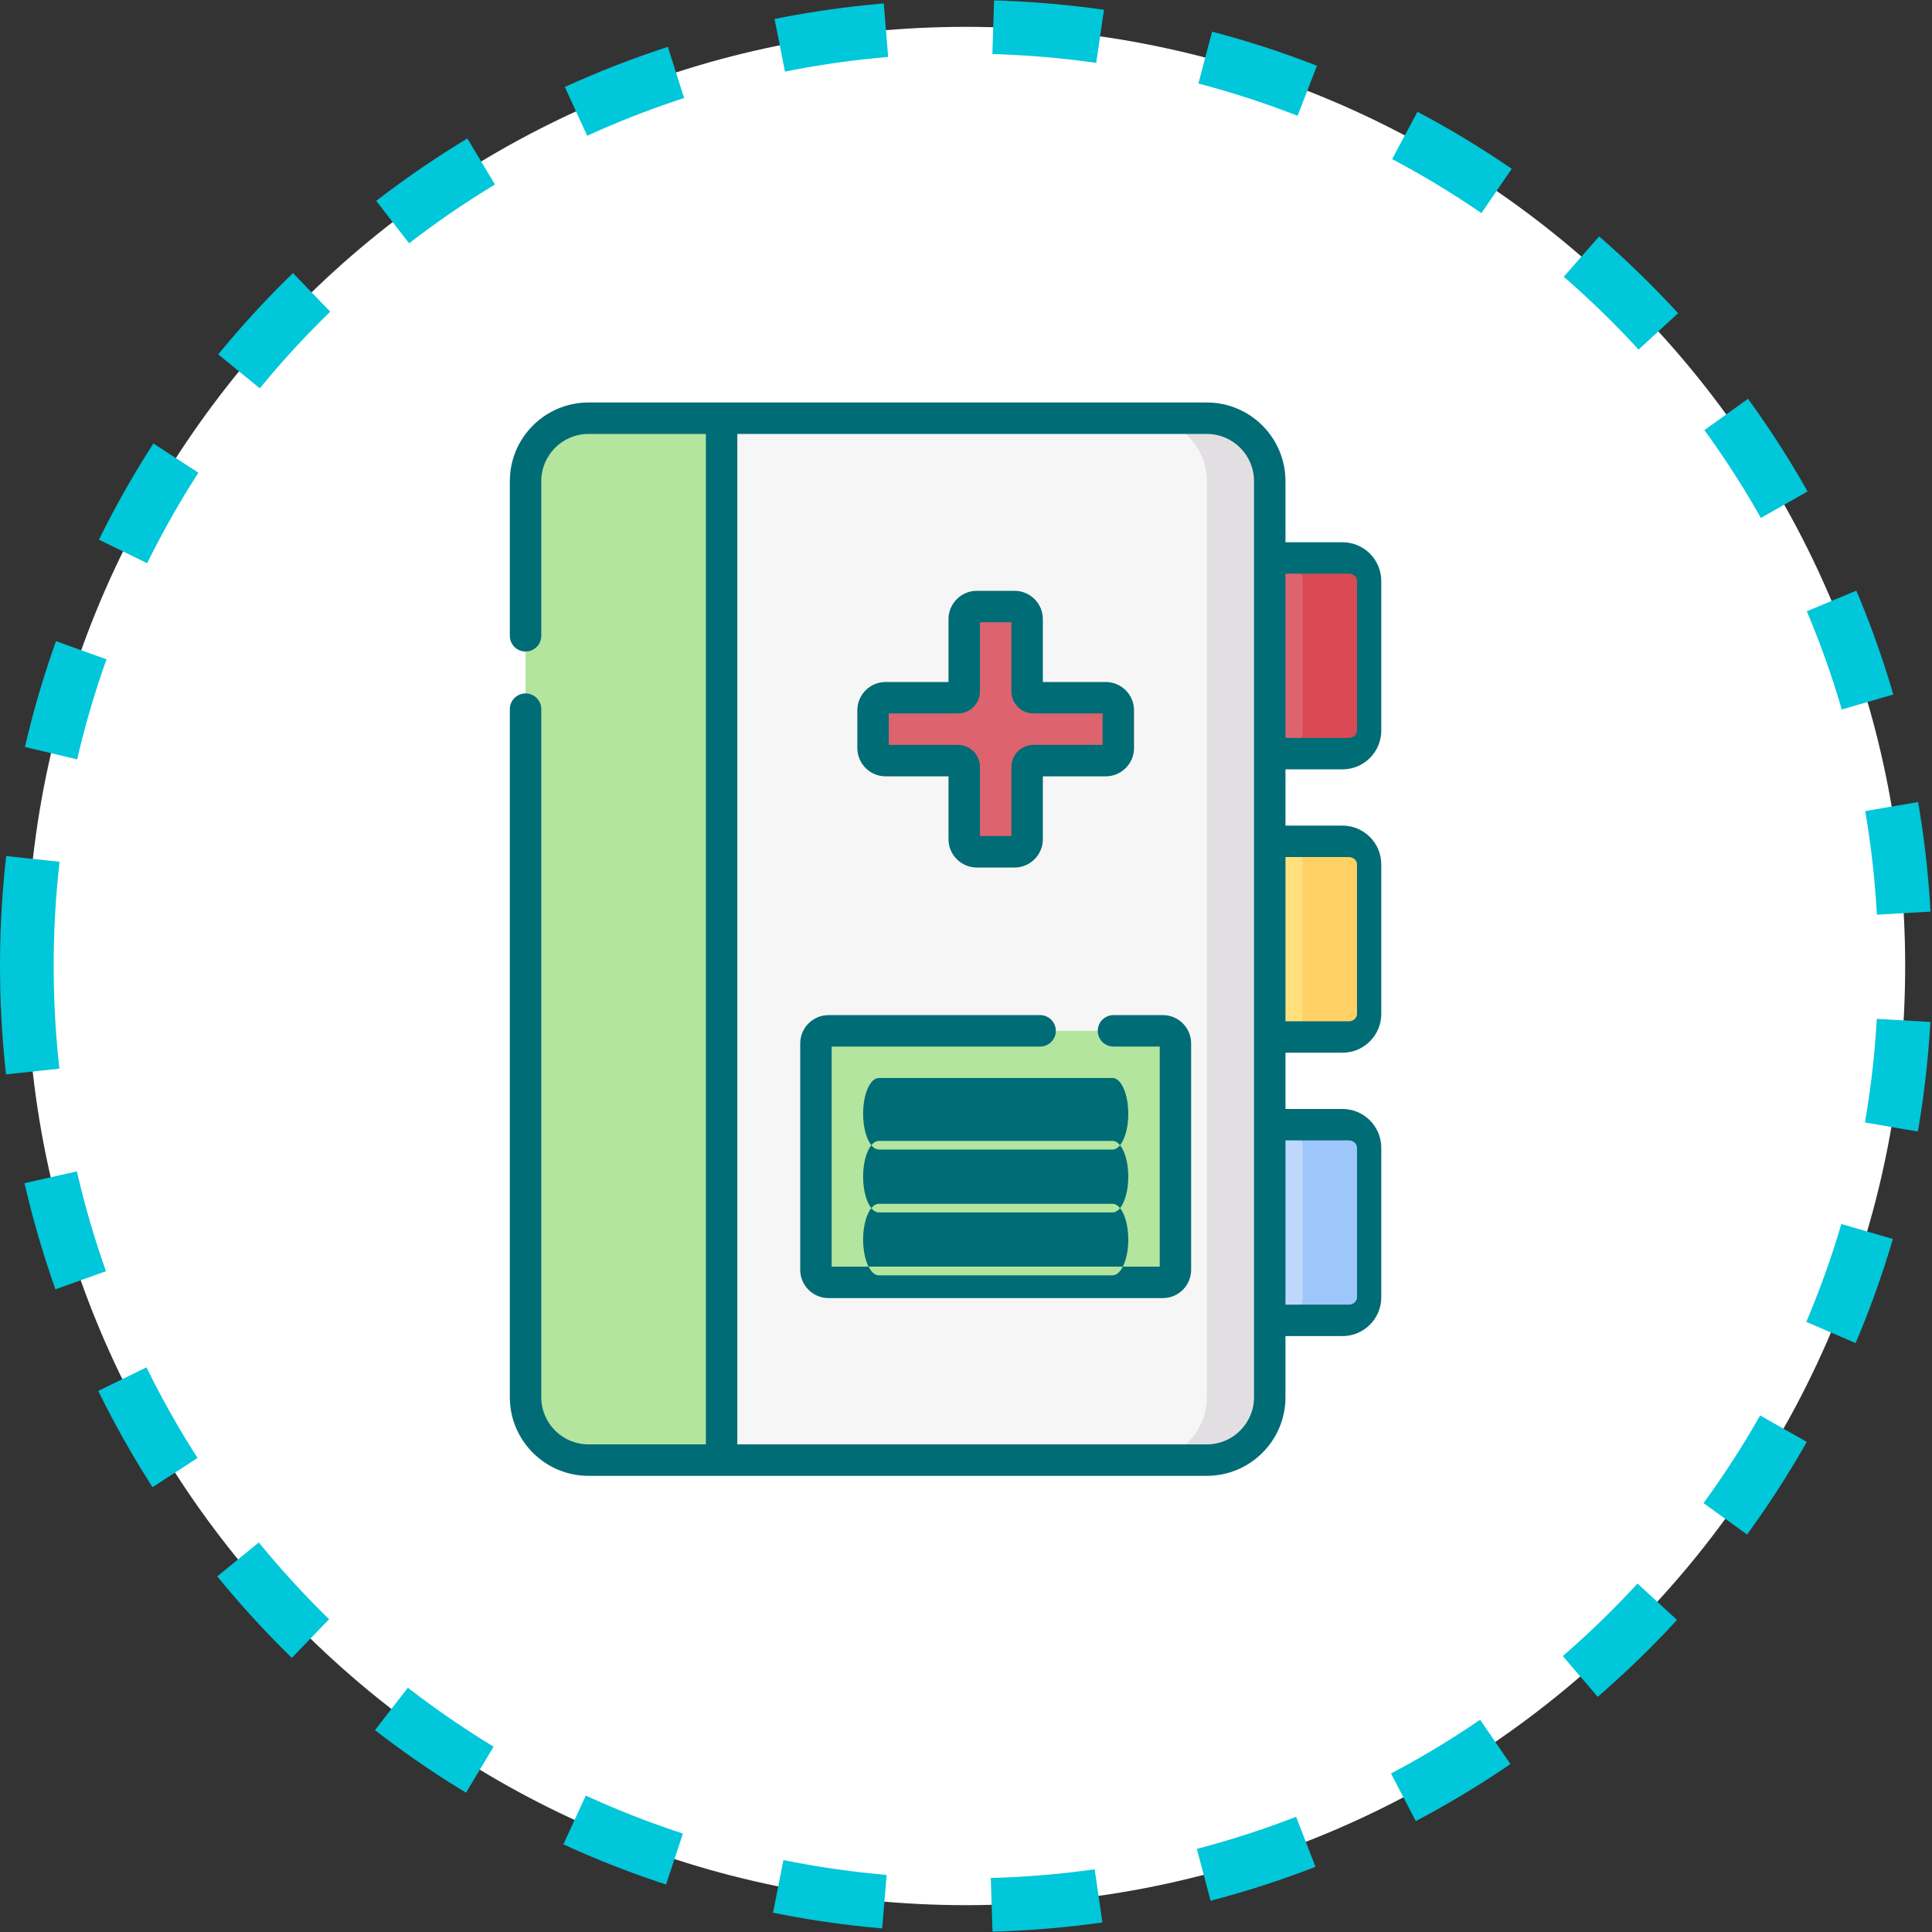 <?xml version="1.0" encoding="utf-8"?>
<svg width="36px" height="36px" viewbox="0 0 36 36" version="1.1" xmlns:xlink="http://www.w3.org/1999/xlink" xmlns="http://www.w3.org/2000/svg">
  <rect width="100%" height="100%" fill="#333333" stroke="none"/>
  <defs>
    <path d="M0 17.5C0 7.835 7.835 0 17.5 0C27.165 0 35 7.835 35 17.5C35 27.165 27.165 35 17.5 35C7.835 35 0 27.165 0 17.5Z" id="path_1" />
    <clipPath id="mask_1">
      <use xlink:href="#path_1" />
    </clipPath>
  </defs>
  <g id="dignosis_icon-Mask" transform="translate(0.5 0.5)">
    <path d="M0 17.5C0 7.835 7.835 0 17.5 0C27.165 0 35 7.835 35 17.5C35 27.165 27.165 35 17.5 35C7.835 35 0 27.165 0 17.5Z" id="Mask" fill="#FFFFFF" fill-rule="evenodd" stroke="#00C7D9" stroke-width="1" stroke-dasharray="2 2" />
    <g clip-path="url(#mask_1)">
      <g id="dignosis_icon" transform="translate(9 7)">
        <g id="Mask-group">
          <g id="Pixelbook">
            <g id="dignosis_icon">
              <g id="dignosis_icon#1">
                <g id="Insurance-6">
                  <g id="medical-file">
                    <g id="Mask-group#1">
                      <g id="Mask-group#2">
                        <g id="Mask-group">
                          <g id="Group">
                            <g id="Group">
                              <g id="Group#1">
                                <g id="Group#2">
                                  <g id="Group#3" transform="translate(0.293 0.293)">
                                    <g id="Group#4" transform="translate(13.867 2.604)">
                                      <path d="M1.355 3.646L0 3.646L0 0L1.355 0C1.593 0 1.785 0.192 1.785 0.43L1.785 3.217C1.785 3.454 1.593 3.646 1.355 3.646L1.355 3.646L1.355 3.646L1.355 3.646L1.355 3.646Z" id="Shape" fill="#DD636E" fill-rule="evenodd" stroke="none" />
                                      <path d="M1.172 0L0 0C0.237 0 0.43 0.192 0.43 0.43L0.43 3.217C0.43 3.454 0.237 3.646 0 3.646L1.172 3.646C1.409 3.646 1.602 3.454 1.602 3.217L1.602 0.43C1.602 0.192 1.409 0 1.172 0L1.172 0L1.172 0L1.172 0L1.172 0Z" transform="translate(0.184 0)" id="Shape#1" fill="#DA4A54" fill-rule="evenodd" stroke="none" />
                                      <path d="M1.355 3.646L0 3.646L0 0L1.355 0C1.593 0 1.785 0.192 1.785 0.43L1.785 3.217C1.785 3.454 1.593 3.646 1.355 3.646L1.355 3.646L1.355 3.646L1.355 3.646L1.355 3.646Z" transform="translate(0 5.28)" id="Shape#2" fill="#FFE07D" fill-rule="evenodd" stroke="none" />
                                      <path d="M1.172 0L0 0C0.237 0 0.43 0.192 0.43 0.43L0.43 3.217C0.43 3.454 0.237 3.646 0 3.646L1.172 3.646C1.409 3.646 1.602 3.454 1.602 3.217L1.602 0.43C1.602 0.192 1.409 0 1.172 0L1.172 0L1.172 0L1.172 0L1.172 0Z" transform="translate(0.184 5.28)" id="Shape#3" fill="#FFD064" fill-rule="evenodd" stroke="none" />
                                      <path d="M1.355 3.646L0 3.646L0 0L1.355 0C1.593 0 1.785 0.192 1.785 0.43L1.785 3.217C1.785 3.454 1.593 3.646 1.355 3.646L1.355 3.646L1.355 3.646L1.355 3.646L1.355 3.646Z" transform="translate(0 10.56)" id="Shape#4" fill="#BED8FB" fill-rule="evenodd" stroke="none" />
                                      <path d="M1.172 0L0 0C0.237 0 0.43 0.192 0.43 0.43L0.43 3.217C0.43 3.454 0.237 3.646 0 3.646L1.172 3.646C1.409 3.646 1.602 3.454 1.602 3.217L1.602 0.43C1.602 0.192 1.409 0 1.172 0L1.172 0L1.172 0L1.172 0L1.172 0Z" transform="translate(0.184 10.56)" id="Shape#5" fill="#9DC6FB" fill-rule="evenodd" stroke="none" />
                                    </g>
                                    <g id="Group#5">
                                      <path d="M12.695 19.414L1.172 19.414C0.525 19.414 0 18.889 0 18.242L0 1.172C0 0.525 0.525 0 1.172 0L12.695 0C13.343 0 13.867 0.525 13.867 1.172L13.867 18.242C13.867 18.889 13.343 19.414 12.695 19.414L12.695 19.414L12.695 19.414L12.695 19.414L12.695 19.414Z" id="Shape#6" fill="#F7F6F7" fill-rule="evenodd" stroke="none" />
                                      <path d="M1.172 0L0 0C0.647 0 1.172 0.525 1.172 1.172L1.172 18.242C1.172 18.889 0.647 19.414 0 19.414L1.172 19.414C1.819 19.414 2.344 18.889 2.344 18.242L2.344 1.172C2.344 0.525 1.819 0 1.172 0L1.172 0L1.172 0L1.172 0L1.172 0Z" transform="translate(11.523 0)" id="Shape#7" fill="#E2DFE3" fill-rule="evenodd" stroke="none" />
                                      <path d="M1.172 0C0.525 0 0 0.525 0 1.172L0 18.242C0 18.889 0.525 19.414 1.172 19.414L3.653 19.414L3.653 0L1.172 0L1.172 0L1.172 0L1.172 0Z" id="Shape#8" fill="#B3E59F" fill-rule="evenodd" stroke="none" />
                                    </g>
                                    <path d="M4.336 1.699L2.988 1.699C2.924 1.699 2.871 1.647 2.871 1.582L2.871 0.234C2.871 0.105 2.766 0 2.637 0L1.934 0C1.804 0 1.699 0.105 1.699 0.234L1.699 1.582C1.699 1.647 1.647 1.699 1.582 1.699L0.234 1.699C0.105 1.699 0 1.804 0 1.934L0 2.637C0 2.766 0.105 2.871 0.234 2.871L1.582 2.871C1.647 2.871 1.699 2.924 1.699 2.988L1.699 4.336C1.699 4.465 1.804 4.57 1.934 4.57L2.637 4.57C2.766 4.57 2.871 4.465 2.871 4.336L2.871 2.988C2.871 2.924 2.924 2.871 2.988 2.871L4.336 2.871C4.465 2.871 4.57 2.766 4.57 2.637L4.57 1.934C4.57 1.804 4.465 1.699 4.336 1.699L4.336 1.699L4.336 1.699L4.336 1.699L4.336 1.699Z" transform="translate(6.475 3.509)" id="Shape#9" fill="#DD636E" fill-rule="evenodd" stroke="none" />
                                    <path d="M6.464 4.688L0.234 4.688C0.105 4.688 0 4.583 0 4.453L0 0.234C0 0.105 0.105 0 0.234 0L6.464 0C6.593 0 6.698 0.105 6.698 0.234L6.698 4.453C6.698 4.583 6.593 4.688 6.464 4.688L6.464 4.688L6.464 4.688L6.464 4.688L6.464 4.688Z" transform="translate(5.411 11.415)" id="Shape#10" fill="#B3E59F" fill-rule="evenodd" stroke="none" />
                                  </g>
                                  <path d="M11.231 12.587L6.876 12.587C6.714 12.587 6.583 12.885 6.583 13.253C6.583 13.622 6.714 13.92 6.876 13.92L11.231 13.92C11.392 13.92 11.524 13.622 11.524 13.253C11.524 12.885 11.392 12.587 11.231 12.587L11.231 12.587L11.231 12.587L11.231 12.587L11.231 12.587ZM11.231 14.931L6.876 14.931C6.714 14.931 6.583 15.229 6.583 15.597C6.583 15.966 6.714 16.264 6.876 16.264L11.231 16.264C11.392 16.264 11.524 15.966 11.524 15.597C11.524 15.229 11.392 14.931 11.231 14.931L11.231 14.931L11.231 14.931L11.231 14.931L11.231 14.931ZM7.002 6.966L8.174 6.966L8.174 8.138C8.174 8.428 8.411 8.665 8.702 8.665L9.405 8.665C9.695 8.665 9.932 8.428 9.932 8.138L9.932 6.966L11.104 6.966C11.395 6.966 11.631 6.729 11.631 6.438L11.631 5.735C11.631 5.445 11.395 5.208 11.104 5.208L9.932 5.208L9.932 4.036C9.932 3.745 9.695 3.509 9.405 3.509L8.702 3.509C8.411 3.509 8.174 3.745 8.174 4.036L8.174 5.208L7.002 5.208C6.711 5.208 6.475 5.445 6.475 5.735L6.475 6.438C6.475 6.729 6.711 6.966 7.002 6.966L7.002 6.966L7.002 6.966L7.002 6.966L7.002 6.966ZM7.061 5.794L8.35 5.794C8.576 5.794 8.76 5.61 8.76 5.384L8.76 4.095L9.346 4.095L9.346 5.384C9.346 5.61 9.53 5.794 9.756 5.794L11.045 5.794L11.045 6.38L9.756 6.38C9.53 6.38 9.346 6.564 9.346 6.79L9.346 8.079L8.76 8.079L8.76 6.79C8.76 6.564 8.576 6.38 8.35 6.38L7.061 6.38L7.061 5.794L7.061 5.794L7.061 5.794L7.061 5.794ZM15.515 6.836C15.914 6.836 16.238 6.512 16.238 6.113L16.238 3.326C16.238 2.928 15.914 2.604 15.515 2.604L14.453 2.604L14.453 1.465C14.453 0.657 13.796 0 12.988 0L1.465 0C0.657 0 0 0.657 0 1.465L0 4.347C0 4.509 0.131 4.64 0.293 4.64C0.455 4.64 0.586 4.509 0.586 4.347L0.586 1.465C0.586 0.98 0.98 0.586 1.465 0.586L3.653 0.586L3.653 19.414L1.465 19.414C0.98 19.414 0.586 19.02 0.586 18.535L0.586 5.714C0.586 5.552 0.455 5.421 0.293 5.421C0.131 5.421 0 5.552 0 5.714L0 18.535C0 19.343 0.657 20 1.465 20L12.988 20C13.796 20 14.453 19.343 14.453 18.535L14.453 17.396L15.515 17.396C15.914 17.396 16.238 17.072 16.238 16.674L16.238 13.887C16.238 13.488 15.914 13.164 15.515 13.164L14.453 13.164L14.453 12.116L15.515 12.116C15.914 12.116 16.238 11.792 16.238 11.393L16.238 8.607C16.238 8.208 15.914 7.884 15.515 7.884L14.453 7.884L14.453 6.836L15.515 6.836L15.515 6.836L15.515 6.836L15.515 6.836ZM14.453 3.19L15.634 3.19C15.718 3.19 15.786 3.251 15.786 3.326L15.786 6.113C15.786 6.189 15.718 6.25 15.634 6.25L14.453 6.25L14.453 3.19L14.453 3.19L14.453 3.19L14.453 3.19ZM13.867 18.535C13.867 19.02 13.473 19.414 12.988 19.414L4.239 19.414L4.239 0.586L12.988 0.586C13.473 0.586 13.867 0.98 13.867 1.465L13.867 18.535L13.867 18.535L13.867 18.535L13.867 18.535ZM15.634 13.75C15.718 13.75 15.786 13.811 15.786 13.887L15.786 16.674C15.786 16.749 15.718 16.81 15.634 16.81L14.453 16.81L14.453 13.75L15.634 13.75L15.634 13.75L15.634 13.75L15.634 13.75ZM15.634 8.47C15.718 8.47 15.786 8.531 15.786 8.607L15.786 11.393C15.786 11.469 15.718 11.53 15.634 11.53L14.453 11.53L14.453 8.47L15.634 8.47L15.634 8.47L15.634 8.47L15.634 8.47ZM12.168 11.415L11.248 11.415C11.086 11.415 10.955 11.546 10.955 11.708C10.955 11.87 11.086 12.001 11.248 12.001L12.11 12.001L12.11 16.102L5.997 16.102L5.997 12.001L9.881 12.001C10.043 12.001 10.174 11.87 10.174 11.708C10.174 11.546 10.043 11.415 9.881 11.415L5.938 11.415C5.648 11.415 5.411 11.652 5.411 11.942L5.411 16.161C5.411 16.452 5.648 16.688 5.938 16.688L12.168 16.688C12.459 16.688 12.695 16.452 12.695 16.161L12.695 11.942C12.695 11.652 12.459 11.415 12.168 11.415L12.168 11.415L12.168 11.415L12.168 11.415L12.168 11.415ZM11.231 13.759L6.876 13.759C6.714 13.759 6.583 14.057 6.583 14.425C6.583 14.794 6.714 15.092 6.876 15.092L11.231 15.092C11.392 15.092 11.524 14.794 11.524 14.425C11.524 14.057 11.392 13.759 11.231 13.759L11.231 13.759L11.231 13.759L11.231 13.759L11.231 13.759Z" id="Shape#11" fill="#006C76" fill-rule="evenodd" stroke="none" />
                                </g>
                              </g>
                            </g>
                          </g>
                        </g>
                      </g>
                    </g>
                  </g>
                </g>
              </g>
            </g>
          </g>
        </g>
      </g>
    </g>
  </g>
</svg>